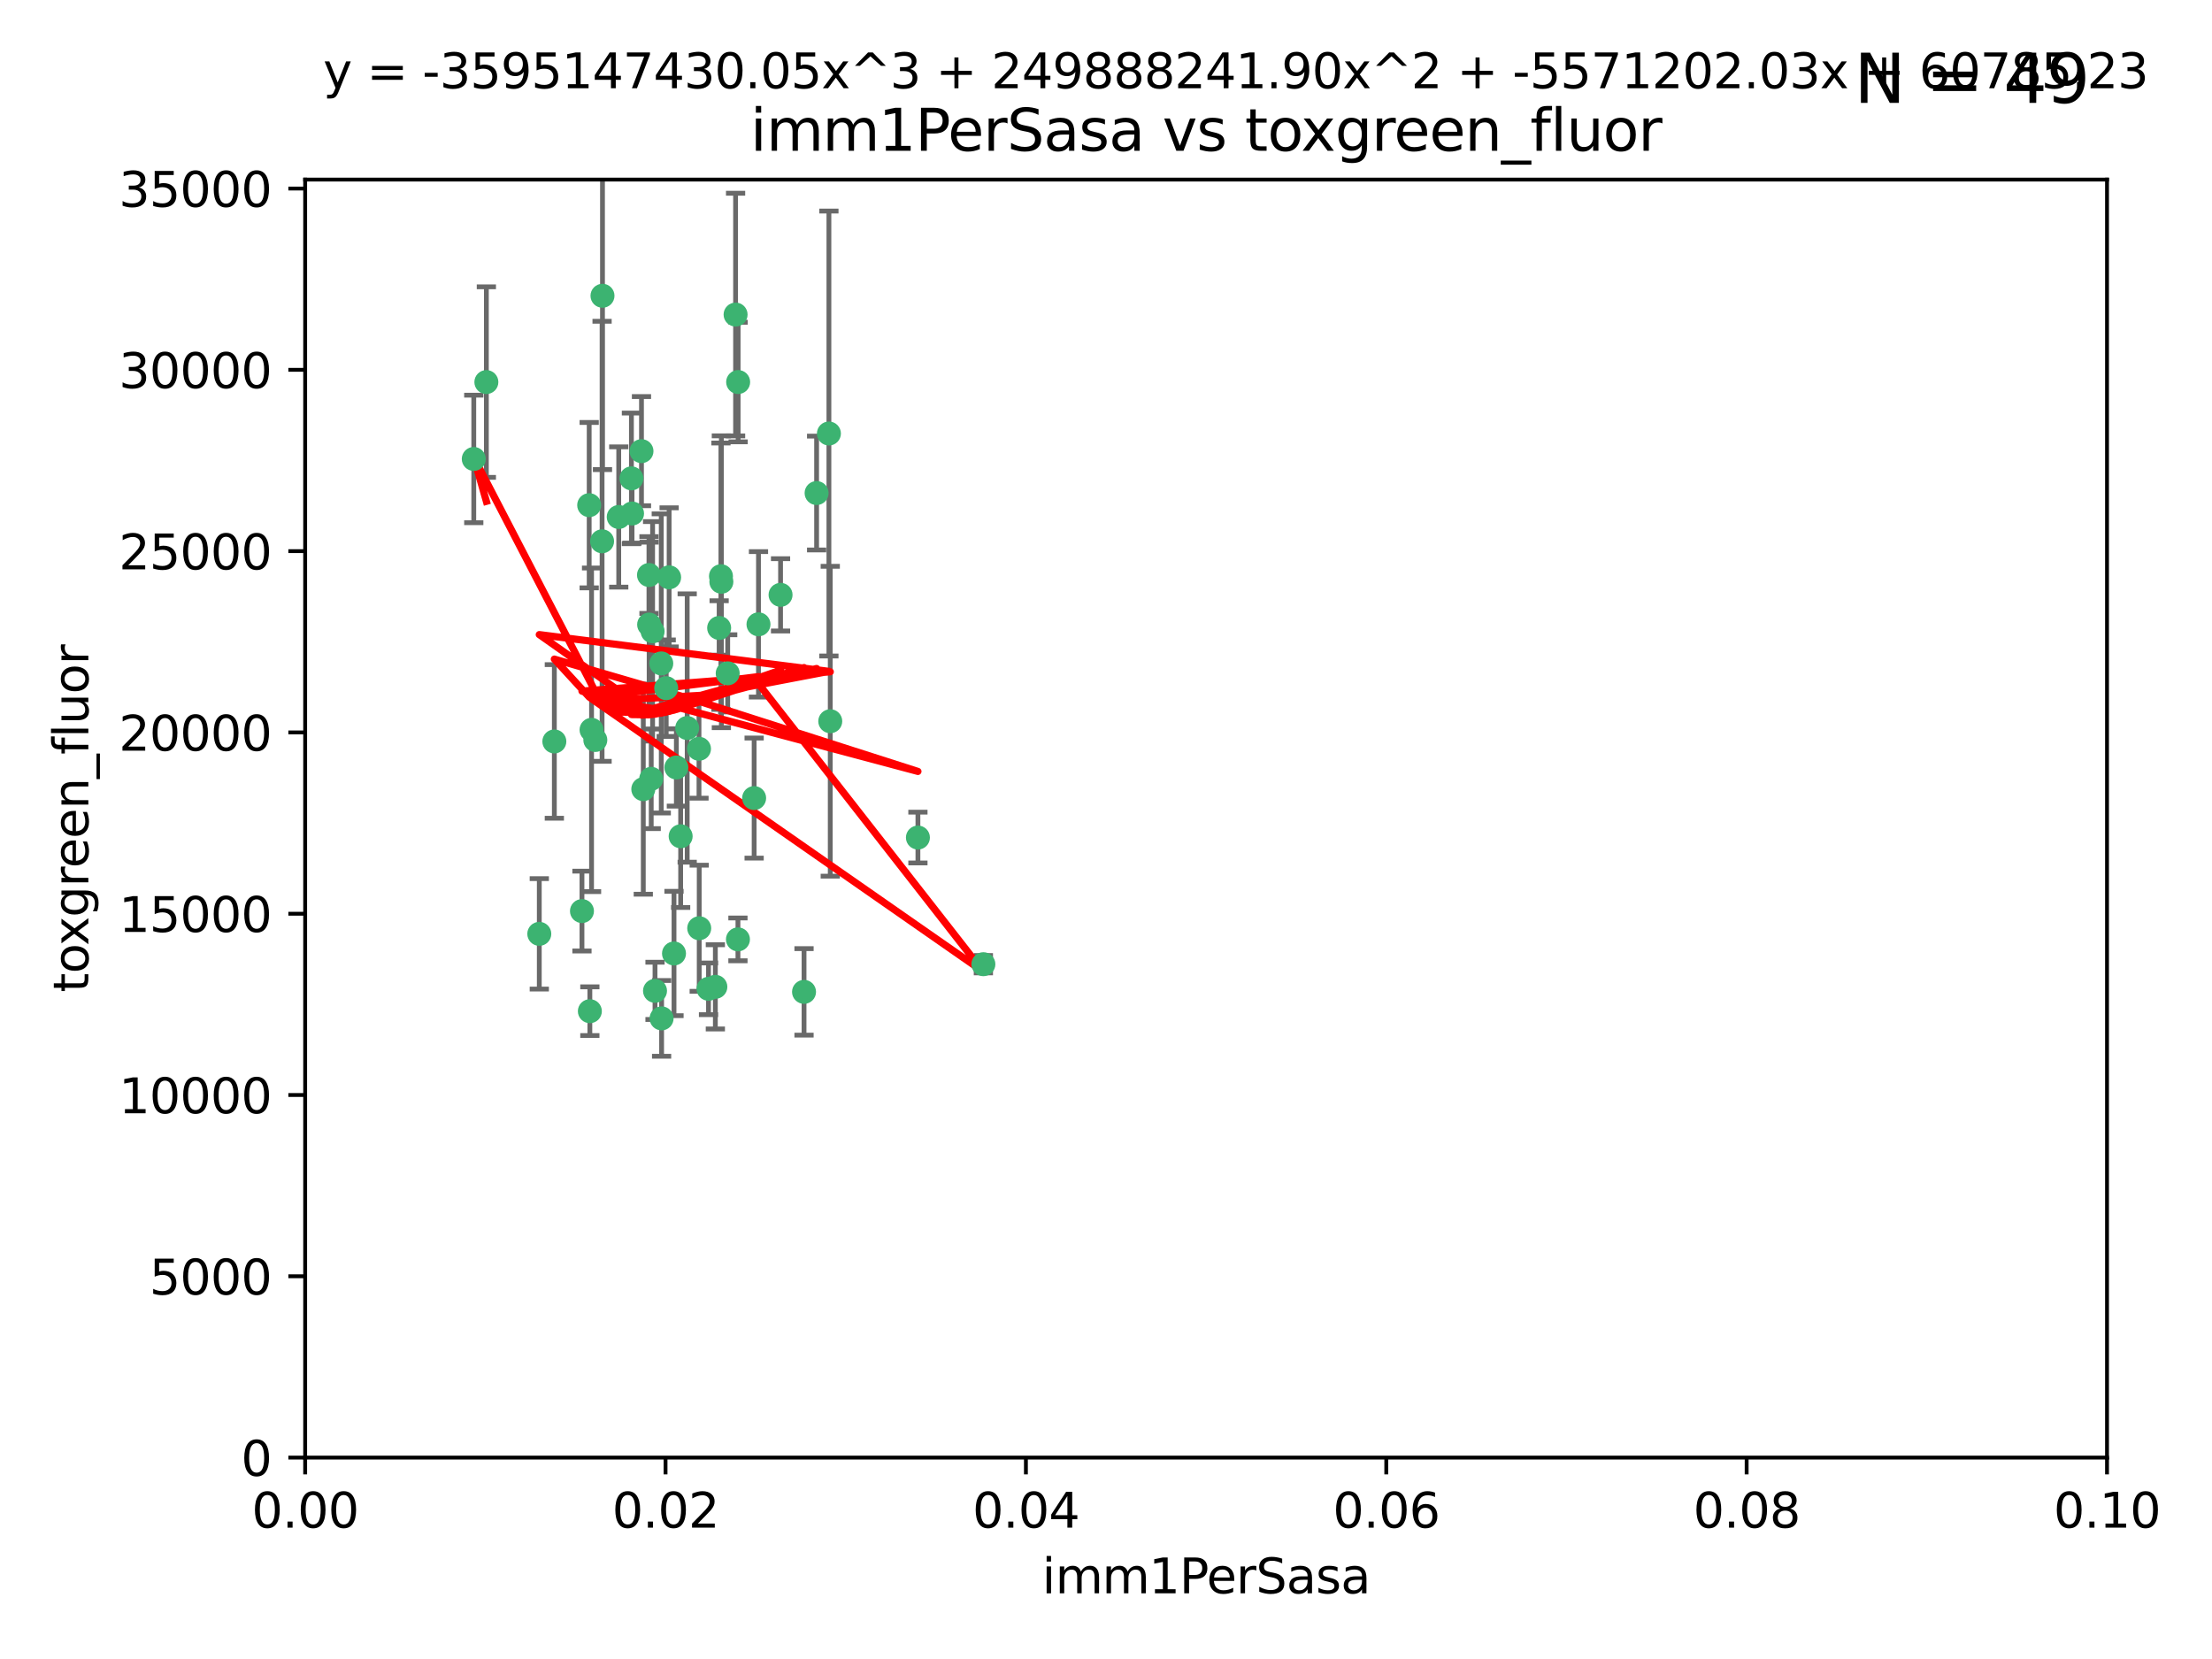 <?xml version="1.0" encoding="utf-8" standalone="no"?>
<!DOCTYPE svg PUBLIC "-//W3C//DTD SVG 1.1//EN"
  "http://www.w3.org/Graphics/SVG/1.1/DTD/svg11.dtd">
<svg xmlns:xlink="http://www.w3.org/1999/xlink" width="460.8pt" height="345.6pt" viewBox="0 0 460.8 345.6" xmlns="http://www.w3.org/2000/svg" version="1.1">
 <defs>
  <style type="text/css">*{stroke-linejoin: round; stroke-linecap: butt}</style>
 </defs>
 <g id="figure_1">
  <g id="patch_1">
   <path d="M 0 345.6 
L 460.8 345.6 
L 460.8 0 
L 0 0 
z
" style="fill: #ffffff"/>
  </g>
  <g id="axes_1">
   <g id="patch_2">
    <path d="M 63.571 303.64 
L 438.93 303.64 
L 438.93 37.411 
L 63.571 37.411 
z
" style="fill: #ffffff"/>
   </g>
   <g id="PathCollection_1">
    <defs>
     <path id="m067d97994f" d="M 0 1.118 
C 0.297 1.118 0.581 1 0.791 0.791 
C 1 0.581 1.118 0.297 1.118 0 
C 1.118 -0.297 1 -0.581 0.791 -0.791 
C 0.581 -1 0.297 -1.118 0 -1.118 
C -0.297 -1.118 -0.581 -1 -0.791 -0.791 
C -1 -0.581 -1.118 -0.297 -1.118 0 
C -1.118 0.297 -1 0.581 -0.791 0.791 
C -0.581 1 -0.297 1.118 0 1.118 
z
" style="stroke: #3cb371"/>
    </defs>
    <g clip-path="url(#p3ffcd0c7b1)">
     <use xlink:href="#m067d97994f" x="101.319" y="79.593" style="fill: #3cb371; stroke: #3cb371"/>
     <use xlink:href="#m067d97994f" x="98.695" y="95.609" style="fill: #3cb371; stroke: #3cb371"/>
     <use xlink:href="#m067d97994f" x="125.509" y="61.614" style="fill: #3cb371; stroke: #3cb371"/>
     <use xlink:href="#m067d97994f" x="125.424" y="112.761" style="fill: #3cb371; stroke: #3cb371"/>
     <use xlink:href="#m067d97994f" x="135.226" y="130.114" style="fill: #3cb371; stroke: #3cb371"/>
     <use xlink:href="#m067d97994f" x="149.021" y="205.577" style="fill: #3cb371; stroke: #3cb371"/>
     <use xlink:href="#m067d97994f" x="124.016" y="154.151" style="fill: #3cb371; stroke: #3cb371"/>
     <use xlink:href="#m067d97994f" x="128.894" y="107.698" style="fill: #3cb371; stroke: #3cb371"/>
     <use xlink:href="#m067d97994f" x="137.755" y="138.203" style="fill: #3cb371; stroke: #3cb371"/>
     <use xlink:href="#m067d97994f" x="131.665" y="106.972" style="fill: #3cb371; stroke: #3cb371"/>
     <use xlink:href="#m067d97994f" x="135.196" y="119.786" style="fill: #3cb371; stroke: #3cb371"/>
     <use xlink:href="#m067d97994f" x="153.236" y="65.53" style="fill: #3cb371; stroke: #3cb371"/>
     <use xlink:href="#m067d97994f" x="131.536" y="99.654" style="fill: #3cb371; stroke: #3cb371"/>
     <use xlink:href="#m067d97994f" x="145.613" y="155.987" style="fill: #3cb371; stroke: #3cb371"/>
     <use xlink:href="#m067d97994f" x="139.392" y="120.269" style="fill: #3cb371; stroke: #3cb371"/>
     <use xlink:href="#m067d97994f" x="122.878" y="210.65" style="fill: #3cb371; stroke: #3cb371"/>
     <use xlink:href="#m067d97994f" x="158.007" y="130.059" style="fill: #3cb371; stroke: #3cb371"/>
     <use xlink:href="#m067d97994f" x="143.155" y="151.66" style="fill: #3cb371; stroke: #3cb371"/>
     <use xlink:href="#m067d97994f" x="153.769" y="79.585" style="fill: #3cb371; stroke: #3cb371"/>
     <use xlink:href="#m067d97994f" x="149.81" y="130.815" style="fill: #3cb371; stroke: #3cb371"/>
     <use xlink:href="#m067d97994f" x="136.451" y="206.41" style="fill: #3cb371; stroke: #3cb371"/>
     <use xlink:href="#m067d97994f" x="140.407" y="198.628" style="fill: #3cb371; stroke: #3cb371"/>
     <use xlink:href="#m067d97994f" x="150.191" y="120.034" style="fill: #3cb371; stroke: #3cb371"/>
     <use xlink:href="#m067d97994f" x="151.594" y="140.267" style="fill: #3cb371; stroke: #3cb371"/>
     <use xlink:href="#m067d97994f" x="147.594" y="205.988" style="fill: #3cb371; stroke: #3cb371"/>
     <use xlink:href="#m067d97994f" x="133.632" y="93.983" style="fill: #3cb371; stroke: #3cb371"/>
     <use xlink:href="#m067d97994f" x="170.113" y="102.712" style="fill: #3cb371; stroke: #3cb371"/>
     <use xlink:href="#m067d97994f" x="150.274" y="121.191" style="fill: #3cb371; stroke: #3cb371"/>
     <use xlink:href="#m067d97994f" x="172.678" y="90.309" style="fill: #3cb371; stroke: #3cb371"/>
     <use xlink:href="#m067d97994f" x="112.344" y="194.538" style="fill: #3cb371; stroke: #3cb371"/>
     <use xlink:href="#m067d97994f" x="135.948" y="131.52" style="fill: #3cb371; stroke: #3cb371"/>
     <use xlink:href="#m067d97994f" x="121.234" y="189.794" style="fill: #3cb371; stroke: #3cb371"/>
     <use xlink:href="#m067d97994f" x="172.958" y="150.246" style="fill: #3cb371; stroke: #3cb371"/>
     <use xlink:href="#m067d97994f" x="157.1" y="166.253" style="fill: #3cb371; stroke: #3cb371"/>
     <use xlink:href="#m067d97994f" x="204.855" y="200.861" style="fill: #3cb371; stroke: #3cb371"/>
     <use xlink:href="#m067d97994f" x="123.231" y="152.035" style="fill: #3cb371; stroke: #3cb371"/>
     <use xlink:href="#m067d97994f" x="137.823" y="212.147" style="fill: #3cb371; stroke: #3cb371"/>
     <use xlink:href="#m067d97994f" x="167.495" y="206.625" style="fill: #3cb371; stroke: #3cb371"/>
     <use xlink:href="#m067d97994f" x="140.899" y="159.878" style="fill: #3cb371; stroke: #3cb371"/>
     <use xlink:href="#m067d97994f" x="153.727" y="195.688" style="fill: #3cb371; stroke: #3cb371"/>
     <use xlink:href="#m067d97994f" x="141.792" y="174.211" style="fill: #3cb371; stroke: #3cb371"/>
     <use xlink:href="#m067d97994f" x="191.219" y="174.48" style="fill: #3cb371; stroke: #3cb371"/>
     <use xlink:href="#m067d97994f" x="145.66" y="193.367" style="fill: #3cb371; stroke: #3cb371"/>
     <use xlink:href="#m067d97994f" x="115.48" y="154.457" style="fill: #3cb371; stroke: #3cb371"/>
     <use xlink:href="#m067d97994f" x="122.738" y="105.234" style="fill: #3cb371; stroke: #3cb371"/>
     <use xlink:href="#m067d97994f" x="134.01" y="164.396" style="fill: #3cb371; stroke: #3cb371"/>
     <use xlink:href="#m067d97994f" x="138.782" y="143.358" style="fill: #3cb371; stroke: #3cb371"/>
     <use xlink:href="#m067d97994f" x="135.66" y="162.243" style="fill: #3cb371; stroke: #3cb371"/>
     <use xlink:href="#m067d97994f" x="162.604" y="123.914" style="fill: #3cb371; stroke: #3cb371"/>
    </g>
   </g>
   <g id="matplotlib.axis_1">
    <g id="xtick_1">
     <g id="line2d_1">
      <defs>
       <path id="mbf7a0845db" d="M 0 0 
L 0 3.5 
" style="stroke: #000000; stroke-width: 0.8"/>
      </defs>
      <g>
       <use xlink:href="#mbf7a0845db" x="63.571" y="303.64" style="stroke: #000000; stroke-width: 0.8"/>
      </g>
     </g>
     <g id="text_1">
      <!-- 0.00 -->
      <g transform="translate(52.438 318.238)scale(0.1 -0.1)">
       <defs>
        <path id="DejaVuSans-30" d="M 2034 4250 
Q 1547 4250 1301 3770 
Q 1056 3291 1056 2328 
Q 1056 1369 1301 889 
Q 1547 409 2034 409 
Q 2525 409 2770 889 
Q 3016 1369 3016 2328 
Q 3016 3291 2770 3770 
Q 2525 4250 2034 4250 
z
M 2034 4750 
Q 2819 4750 3233 4129 
Q 3647 3509 3647 2328 
Q 3647 1150 3233 529 
Q 2819 -91 2034 -91 
Q 1250 -91 836 529 
Q 422 1150 422 2328 
Q 422 3509 836 4129 
Q 1250 4750 2034 4750 
z
" transform="scale(0.016)"/>
        <path id="DejaVuSans-2e" d="M 684 794 
L 1344 794 
L 1344 0 
L 684 0 
L 684 794 
z
" transform="scale(0.016)"/>
       </defs>
       <use xlink:href="#DejaVuSans-30"/>
       <use xlink:href="#DejaVuSans-2e" x="63.623"/>
       <use xlink:href="#DejaVuSans-30" x="95.41"/>
       <use xlink:href="#DejaVuSans-30" x="159.033"/>
      </g>
     </g>
    </g>
    <g id="xtick_2">
     <g id="line2d_2">
      <g>
       <use xlink:href="#mbf7a0845db" x="138.643" y="303.64" style="stroke: #000000; stroke-width: 0.8"/>
      </g>
     </g>
     <g id="text_2">
      <!-- 0.02 -->
      <g transform="translate(127.51 318.238)scale(0.1 -0.1)">
       <defs>
        <path id="DejaVuSans-32" d="M 1228 531 
L 3431 531 
L 3431 0 
L 469 0 
L 469 531 
Q 828 903 1448 1529 
Q 2069 2156 2228 2338 
Q 2531 2678 2651 2914 
Q 2772 3150 2772 3378 
Q 2772 3750 2511 3984 
Q 2250 4219 1831 4219 
Q 1534 4219 1204 4116 
Q 875 4013 500 3803 
L 500 4441 
Q 881 4594 1212 4672 
Q 1544 4750 1819 4750 
Q 2544 4750 2975 4387 
Q 3406 4025 3406 3419 
Q 3406 3131 3298 2873 
Q 3191 2616 2906 2266 
Q 2828 2175 2409 1742 
Q 1991 1309 1228 531 
z
" transform="scale(0.016)"/>
       </defs>
       <use xlink:href="#DejaVuSans-30"/>
       <use xlink:href="#DejaVuSans-2e" x="63.623"/>
       <use xlink:href="#DejaVuSans-30" x="95.41"/>
       <use xlink:href="#DejaVuSans-32" x="159.033"/>
      </g>
     </g>
    </g>
    <g id="xtick_3">
     <g id="line2d_3">
      <g>
       <use xlink:href="#mbf7a0845db" x="213.715" y="303.64" style="stroke: #000000; stroke-width: 0.8"/>
      </g>
     </g>
     <g id="text_3">
      <!-- 0.04 -->
      <g transform="translate(202.582 318.238)scale(0.1 -0.1)">
       <defs>
        <path id="DejaVuSans-34" d="M 2419 4116 
L 825 1625 
L 2419 1625 
L 2419 4116 
z
M 2253 4666 
L 3047 4666 
L 3047 1625 
L 3713 1625 
L 3713 1100 
L 3047 1100 
L 3047 0 
L 2419 0 
L 2419 1100 
L 313 1100 
L 313 1709 
L 2253 4666 
z
" transform="scale(0.016)"/>
       </defs>
       <use xlink:href="#DejaVuSans-30"/>
       <use xlink:href="#DejaVuSans-2e" x="63.623"/>
       <use xlink:href="#DejaVuSans-30" x="95.41"/>
       <use xlink:href="#DejaVuSans-34" x="159.033"/>
      </g>
     </g>
    </g>
    <g id="xtick_4">
     <g id="line2d_4">
      <g>
       <use xlink:href="#mbf7a0845db" x="288.786" y="303.64" style="stroke: #000000; stroke-width: 0.8"/>
      </g>
     </g>
     <g id="text_4">
      <!-- 0.06 -->
      <g transform="translate(277.654 318.238)scale(0.1 -0.1)">
       <defs>
        <path id="DejaVuSans-36" d="M 2113 2584 
Q 1688 2584 1439 2293 
Q 1191 2003 1191 1497 
Q 1191 994 1439 701 
Q 1688 409 2113 409 
Q 2538 409 2786 701 
Q 3034 994 3034 1497 
Q 3034 2003 2786 2293 
Q 2538 2584 2113 2584 
z
M 3366 4563 
L 3366 3988 
Q 3128 4100 2886 4159 
Q 2644 4219 2406 4219 
Q 1781 4219 1451 3797 
Q 1122 3375 1075 2522 
Q 1259 2794 1537 2939 
Q 1816 3084 2150 3084 
Q 2853 3084 3261 2657 
Q 3669 2231 3669 1497 
Q 3669 778 3244 343 
Q 2819 -91 2113 -91 
Q 1303 -91 875 529 
Q 447 1150 447 2328 
Q 447 3434 972 4092 
Q 1497 4750 2381 4750 
Q 2619 4750 2861 4703 
Q 3103 4656 3366 4563 
z
" transform="scale(0.016)"/>
       </defs>
       <use xlink:href="#DejaVuSans-30"/>
       <use xlink:href="#DejaVuSans-2e" x="63.623"/>
       <use xlink:href="#DejaVuSans-30" x="95.41"/>
       <use xlink:href="#DejaVuSans-36" x="159.033"/>
      </g>
     </g>
    </g>
    <g id="xtick_5">
     <g id="line2d_5">
      <g>
       <use xlink:href="#mbf7a0845db" x="363.858" y="303.64" style="stroke: #000000; stroke-width: 0.8"/>
      </g>
     </g>
     <g id="text_5">
      <!-- 0.08 -->
      <g transform="translate(352.725 318.238)scale(0.1 -0.1)">
       <defs>
        <path id="DejaVuSans-38" d="M 2034 2216 
Q 1584 2216 1326 1975 
Q 1069 1734 1069 1313 
Q 1069 891 1326 650 
Q 1584 409 2034 409 
Q 2484 409 2743 651 
Q 3003 894 3003 1313 
Q 3003 1734 2745 1975 
Q 2488 2216 2034 2216 
z
M 1403 2484 
Q 997 2584 770 2862 
Q 544 3141 544 3541 
Q 544 4100 942 4425 
Q 1341 4750 2034 4750 
Q 2731 4750 3128 4425 
Q 3525 4100 3525 3541 
Q 3525 3141 3298 2862 
Q 3072 2584 2669 2484 
Q 3125 2378 3379 2068 
Q 3634 1759 3634 1313 
Q 3634 634 3220 271 
Q 2806 -91 2034 -91 
Q 1263 -91 848 271 
Q 434 634 434 1313 
Q 434 1759 690 2068 
Q 947 2378 1403 2484 
z
M 1172 3481 
Q 1172 3119 1398 2916 
Q 1625 2713 2034 2713 
Q 2441 2713 2670 2916 
Q 2900 3119 2900 3481 
Q 2900 3844 2670 4047 
Q 2441 4250 2034 4250 
Q 1625 4250 1398 4047 
Q 1172 3844 1172 3481 
z
" transform="scale(0.016)"/>
       </defs>
       <use xlink:href="#DejaVuSans-30"/>
       <use xlink:href="#DejaVuSans-2e" x="63.623"/>
       <use xlink:href="#DejaVuSans-30" x="95.41"/>
       <use xlink:href="#DejaVuSans-38" x="159.033"/>
      </g>
     </g>
    </g>
    <g id="xtick_6">
     <g id="line2d_6">
      <g>
       <use xlink:href="#mbf7a0845db" x="438.93" y="303.64" style="stroke: #000000; stroke-width: 0.8"/>
      </g>
     </g>
     <g id="text_6">
      <!-- 0.10 -->
      <g transform="translate(427.797 318.238)scale(0.1 -0.1)">
       <defs>
        <path id="DejaVuSans-31" d="M 794 531 
L 1825 531 
L 1825 4091 
L 703 3866 
L 703 4441 
L 1819 4666 
L 2450 4666 
L 2450 531 
L 3481 531 
L 3481 0 
L 794 0 
L 794 531 
z
" transform="scale(0.016)"/>
       </defs>
       <use xlink:href="#DejaVuSans-30"/>
       <use xlink:href="#DejaVuSans-2e" x="63.623"/>
       <use xlink:href="#DejaVuSans-31" x="95.41"/>
       <use xlink:href="#DejaVuSans-30" x="159.033"/>
      </g>
     </g>
    </g>
    <g id="text_7">
     <!-- imm1PerSasa -->
     <g transform="translate(217.067 331.917)scale(0.1 -0.1)">
      <defs>
       <path id="DejaVuSans-69" d="M 603 3500 
L 1178 3500 
L 1178 0 
L 603 0 
L 603 3500 
z
M 603 4863 
L 1178 4863 
L 1178 4134 
L 603 4134 
L 603 4863 
z
" transform="scale(0.016)"/>
       <path id="DejaVuSans-6d" d="M 3328 2828 
Q 3544 3216 3844 3400 
Q 4144 3584 4550 3584 
Q 5097 3584 5394 3201 
Q 5691 2819 5691 2113 
L 5691 0 
L 5113 0 
L 5113 2094 
Q 5113 2597 4934 2840 
Q 4756 3084 4391 3084 
Q 3944 3084 3684 2787 
Q 3425 2491 3425 1978 
L 3425 0 
L 2847 0 
L 2847 2094 
Q 2847 2600 2669 2842 
Q 2491 3084 2119 3084 
Q 1678 3084 1418 2786 
Q 1159 2488 1159 1978 
L 1159 0 
L 581 0 
L 581 3500 
L 1159 3500 
L 1159 2956 
Q 1356 3278 1631 3431 
Q 1906 3584 2284 3584 
Q 2666 3584 2933 3390 
Q 3200 3197 3328 2828 
z
" transform="scale(0.016)"/>
       <path id="DejaVuSans-50" d="M 1259 4147 
L 1259 2394 
L 2053 2394 
Q 2494 2394 2734 2622 
Q 2975 2850 2975 3272 
Q 2975 3691 2734 3919 
Q 2494 4147 2053 4147 
L 1259 4147 
z
M 628 4666 
L 2053 4666 
Q 2838 4666 3239 4311 
Q 3641 3956 3641 3272 
Q 3641 2581 3239 2228 
Q 2838 1875 2053 1875 
L 1259 1875 
L 1259 0 
L 628 0 
L 628 4666 
z
" transform="scale(0.016)"/>
       <path id="DejaVuSans-65" d="M 3597 1894 
L 3597 1613 
L 953 1613 
Q 991 1019 1311 708 
Q 1631 397 2203 397 
Q 2534 397 2845 478 
Q 3156 559 3463 722 
L 3463 178 
Q 3153 47 2828 -22 
Q 2503 -91 2169 -91 
Q 1331 -91 842 396 
Q 353 884 353 1716 
Q 353 2575 817 3079 
Q 1281 3584 2069 3584 
Q 2775 3584 3186 3129 
Q 3597 2675 3597 1894 
z
M 3022 2063 
Q 3016 2534 2758 2815 
Q 2500 3097 2075 3097 
Q 1594 3097 1305 2825 
Q 1016 2553 972 2059 
L 3022 2063 
z
" transform="scale(0.016)"/>
       <path id="DejaVuSans-72" d="M 2631 2963 
Q 2534 3019 2420 3045 
Q 2306 3072 2169 3072 
Q 1681 3072 1420 2755 
Q 1159 2438 1159 1844 
L 1159 0 
L 581 0 
L 581 3500 
L 1159 3500 
L 1159 2956 
Q 1341 3275 1631 3429 
Q 1922 3584 2338 3584 
Q 2397 3584 2469 3576 
Q 2541 3569 2628 3553 
L 2631 2963 
z
" transform="scale(0.016)"/>
       <path id="DejaVuSans-53" d="M 3425 4513 
L 3425 3897 
Q 3066 4069 2747 4153 
Q 2428 4238 2131 4238 
Q 1616 4238 1336 4038 
Q 1056 3838 1056 3469 
Q 1056 3159 1242 3001 
Q 1428 2844 1947 2747 
L 2328 2669 
Q 3034 2534 3370 2195 
Q 3706 1856 3706 1288 
Q 3706 609 3251 259 
Q 2797 -91 1919 -91 
Q 1588 -91 1214 -16 
Q 841 59 441 206 
L 441 856 
Q 825 641 1194 531 
Q 1563 422 1919 422 
Q 2459 422 2753 634 
Q 3047 847 3047 1241 
Q 3047 1584 2836 1778 
Q 2625 1972 2144 2069 
L 1759 2144 
Q 1053 2284 737 2584 
Q 422 2884 422 3419 
Q 422 4038 858 4394 
Q 1294 4750 2059 4750 
Q 2388 4750 2728 4690 
Q 3069 4631 3425 4513 
z
" transform="scale(0.016)"/>
       <path id="DejaVuSans-61" d="M 2194 1759 
Q 1497 1759 1228 1600 
Q 959 1441 959 1056 
Q 959 750 1161 570 
Q 1363 391 1709 391 
Q 2188 391 2477 730 
Q 2766 1069 2766 1631 
L 2766 1759 
L 2194 1759 
z
M 3341 1997 
L 3341 0 
L 2766 0 
L 2766 531 
Q 2569 213 2275 61 
Q 1981 -91 1556 -91 
Q 1019 -91 701 211 
Q 384 513 384 1019 
Q 384 1609 779 1909 
Q 1175 2209 1959 2209 
L 2766 2209 
L 2766 2266 
Q 2766 2663 2505 2880 
Q 2244 3097 1772 3097 
Q 1472 3097 1187 3025 
Q 903 2953 641 2809 
L 641 3341 
Q 956 3463 1253 3523 
Q 1550 3584 1831 3584 
Q 2591 3584 2966 3190 
Q 3341 2797 3341 1997 
z
" transform="scale(0.016)"/>
       <path id="DejaVuSans-73" d="M 2834 3397 
L 2834 2853 
Q 2591 2978 2328 3040 
Q 2066 3103 1784 3103 
Q 1356 3103 1142 2972 
Q 928 2841 928 2578 
Q 928 2378 1081 2264 
Q 1234 2150 1697 2047 
L 1894 2003 
Q 2506 1872 2764 1633 
Q 3022 1394 3022 966 
Q 3022 478 2636 193 
Q 2250 -91 1575 -91 
Q 1294 -91 989 -36 
Q 684 19 347 128 
L 347 722 
Q 666 556 975 473 
Q 1284 391 1588 391 
Q 1994 391 2212 530 
Q 2431 669 2431 922 
Q 2431 1156 2273 1281 
Q 2116 1406 1581 1522 
L 1381 1569 
Q 847 1681 609 1914 
Q 372 2147 372 2553 
Q 372 3047 722 3315 
Q 1072 3584 1716 3584 
Q 2034 3584 2315 3537 
Q 2597 3491 2834 3397 
z
" transform="scale(0.016)"/>
      </defs>
      <use xlink:href="#DejaVuSans-69"/>
      <use xlink:href="#DejaVuSans-6d" x="27.783"/>
      <use xlink:href="#DejaVuSans-6d" x="125.195"/>
      <use xlink:href="#DejaVuSans-31" x="222.607"/>
      <use xlink:href="#DejaVuSans-50" x="286.23"/>
      <use xlink:href="#DejaVuSans-65" x="342.908"/>
      <use xlink:href="#DejaVuSans-72" x="404.432"/>
      <use xlink:href="#DejaVuSans-53" x="445.545"/>
      <use xlink:href="#DejaVuSans-61" x="509.021"/>
      <use xlink:href="#DejaVuSans-73" x="570.301"/>
      <use xlink:href="#DejaVuSans-61" x="622.4"/>
     </g>
    </g>
   </g>
   <g id="matplotlib.axis_2">
    <g id="ytick_1">
     <g id="line2d_7">
      <defs>
       <path id="ma646706c88" d="M 0 0 
L -3.5 0 
" style="stroke: #000000; stroke-width: 0.8"/>
      </defs>
      <g>
       <use xlink:href="#ma646706c88" x="63.571" y="303.64" style="stroke: #000000; stroke-width: 0.8"/>
      </g>
     </g>
     <g id="text_8">
      <!-- 0 -->
      <g transform="translate(50.209 307.439)scale(0.1 -0.1)">
       <use xlink:href="#DejaVuSans-30"/>
      </g>
     </g>
    </g>
    <g id="ytick_2">
     <g id="line2d_8">
      <g>
       <use xlink:href="#ma646706c88" x="63.571" y="265.874" style="stroke: #000000; stroke-width: 0.8"/>
      </g>
     </g>
     <g id="text_9">
      <!-- 5000 -->
      <g transform="translate(31.121 269.673)scale(0.1 -0.1)">
       <defs>
        <path id="DejaVuSans-35" d="M 691 4666 
L 3169 4666 
L 3169 4134 
L 1269 4134 
L 1269 2991 
Q 1406 3038 1543 3061 
Q 1681 3084 1819 3084 
Q 2600 3084 3056 2656 
Q 3513 2228 3513 1497 
Q 3513 744 3044 326 
Q 2575 -91 1722 -91 
Q 1428 -91 1123 -41 
Q 819 9 494 109 
L 494 744 
Q 775 591 1075 516 
Q 1375 441 1709 441 
Q 2250 441 2565 725 
Q 2881 1009 2881 1497 
Q 2881 1984 2565 2268 
Q 2250 2553 1709 2553 
Q 1456 2553 1204 2497 
Q 953 2441 691 2322 
L 691 4666 
z
" transform="scale(0.016)"/>
       </defs>
       <use xlink:href="#DejaVuSans-35"/>
       <use xlink:href="#DejaVuSans-30" x="63.623"/>
       <use xlink:href="#DejaVuSans-30" x="127.246"/>
       <use xlink:href="#DejaVuSans-30" x="190.869"/>
      </g>
     </g>
    </g>
    <g id="ytick_3">
     <g id="line2d_9">
      <g>
       <use xlink:href="#ma646706c88" x="63.571" y="228.108" style="stroke: #000000; stroke-width: 0.8"/>
      </g>
     </g>
     <g id="text_10">
      <!-- 10000 -->
      <g transform="translate(24.759 231.907)scale(0.1 -0.1)">
       <use xlink:href="#DejaVuSans-31"/>
       <use xlink:href="#DejaVuSans-30" x="63.623"/>
       <use xlink:href="#DejaVuSans-30" x="127.246"/>
       <use xlink:href="#DejaVuSans-30" x="190.869"/>
       <use xlink:href="#DejaVuSans-30" x="254.492"/>
      </g>
     </g>
    </g>
    <g id="ytick_4">
     <g id="line2d_10">
      <g>
       <use xlink:href="#ma646706c88" x="63.571" y="190.342" style="stroke: #000000; stroke-width: 0.8"/>
      </g>
     </g>
     <g id="text_11">
      <!-- 15000 -->
      <g transform="translate(24.759 194.141)scale(0.1 -0.1)">
       <use xlink:href="#DejaVuSans-31"/>
       <use xlink:href="#DejaVuSans-35" x="63.623"/>
       <use xlink:href="#DejaVuSans-30" x="127.246"/>
       <use xlink:href="#DejaVuSans-30" x="190.869"/>
       <use xlink:href="#DejaVuSans-30" x="254.492"/>
      </g>
     </g>
    </g>
    <g id="ytick_5">
     <g id="line2d_11">
      <g>
       <use xlink:href="#ma646706c88" x="63.571" y="152.576" style="stroke: #000000; stroke-width: 0.8"/>
      </g>
     </g>
     <g id="text_12">
      <!-- 20000 -->
      <g transform="translate(24.759 156.375)scale(0.1 -0.1)">
       <use xlink:href="#DejaVuSans-32"/>
       <use xlink:href="#DejaVuSans-30" x="63.623"/>
       <use xlink:href="#DejaVuSans-30" x="127.246"/>
       <use xlink:href="#DejaVuSans-30" x="190.869"/>
       <use xlink:href="#DejaVuSans-30" x="254.492"/>
      </g>
     </g>
    </g>
    <g id="ytick_6">
     <g id="line2d_12">
      <g>
       <use xlink:href="#ma646706c88" x="63.571" y="114.81" style="stroke: #000000; stroke-width: 0.8"/>
      </g>
     </g>
     <g id="text_13">
      <!-- 25000 -->
      <g transform="translate(24.759 118.609)scale(0.1 -0.1)">
       <use xlink:href="#DejaVuSans-32"/>
       <use xlink:href="#DejaVuSans-35" x="63.623"/>
       <use xlink:href="#DejaVuSans-30" x="127.246"/>
       <use xlink:href="#DejaVuSans-30" x="190.869"/>
       <use xlink:href="#DejaVuSans-30" x="254.492"/>
      </g>
     </g>
    </g>
    <g id="ytick_7">
     <g id="line2d_13">
      <g>
       <use xlink:href="#ma646706c88" x="63.571" y="77.044" style="stroke: #000000; stroke-width: 0.8"/>
      </g>
     </g>
     <g id="text_14">
      <!-- 30000 -->
      <g transform="translate(24.759 80.844)scale(0.1 -0.1)">
       <defs>
        <path id="DejaVuSans-33" d="M 2597 2516 
Q 3050 2419 3304 2112 
Q 3559 1806 3559 1356 
Q 3559 666 3084 287 
Q 2609 -91 1734 -91 
Q 1441 -91 1130 -33 
Q 819 25 488 141 
L 488 750 
Q 750 597 1062 519 
Q 1375 441 1716 441 
Q 2309 441 2620 675 
Q 2931 909 2931 1356 
Q 2931 1769 2642 2001 
Q 2353 2234 1838 2234 
L 1294 2234 
L 1294 2753 
L 1863 2753 
Q 2328 2753 2575 2939 
Q 2822 3125 2822 3475 
Q 2822 3834 2567 4026 
Q 2313 4219 1838 4219 
Q 1578 4219 1281 4162 
Q 984 4106 628 3988 
L 628 4550 
Q 988 4650 1302 4700 
Q 1616 4750 1894 4750 
Q 2613 4750 3031 4423 
Q 3450 4097 3450 3541 
Q 3450 3153 3228 2886 
Q 3006 2619 2597 2516 
z
" transform="scale(0.016)"/>
       </defs>
       <use xlink:href="#DejaVuSans-33"/>
       <use xlink:href="#DejaVuSans-30" x="63.623"/>
       <use xlink:href="#DejaVuSans-30" x="127.246"/>
       <use xlink:href="#DejaVuSans-30" x="190.869"/>
       <use xlink:href="#DejaVuSans-30" x="254.492"/>
      </g>
     </g>
    </g>
    <g id="ytick_8">
     <g id="line2d_14">
      <g>
       <use xlink:href="#ma646706c88" x="63.571" y="39.278" style="stroke: #000000; stroke-width: 0.8"/>
      </g>
     </g>
     <g id="text_15">
      <!-- 35000 -->
      <g transform="translate(24.759 43.078)scale(0.1 -0.1)">
       <use xlink:href="#DejaVuSans-33"/>
       <use xlink:href="#DejaVuSans-35" x="63.623"/>
       <use xlink:href="#DejaVuSans-30" x="127.246"/>
       <use xlink:href="#DejaVuSans-30" x="190.869"/>
       <use xlink:href="#DejaVuSans-30" x="254.492"/>
      </g>
     </g>
    </g>
    <g id="text_16">
     <!-- toxgreen_fluor -->
     <g transform="translate(18.401 206.72)rotate(-90)scale(0.1 -0.1)">
      <defs>
       <path id="DejaVuSans-74" d="M 1172 4494 
L 1172 3500 
L 2356 3500 
L 2356 3053 
L 1172 3053 
L 1172 1153 
Q 1172 725 1289 603 
Q 1406 481 1766 481 
L 2356 481 
L 2356 0 
L 1766 0 
Q 1100 0 847 248 
Q 594 497 594 1153 
L 594 3053 
L 172 3053 
L 172 3500 
L 594 3500 
L 594 4494 
L 1172 4494 
z
" transform="scale(0.016)"/>
       <path id="DejaVuSans-6f" d="M 1959 3097 
Q 1497 3097 1228 2736 
Q 959 2375 959 1747 
Q 959 1119 1226 758 
Q 1494 397 1959 397 
Q 2419 397 2687 759 
Q 2956 1122 2956 1747 
Q 2956 2369 2687 2733 
Q 2419 3097 1959 3097 
z
M 1959 3584 
Q 2709 3584 3137 3096 
Q 3566 2609 3566 1747 
Q 3566 888 3137 398 
Q 2709 -91 1959 -91 
Q 1206 -91 779 398 
Q 353 888 353 1747 
Q 353 2609 779 3096 
Q 1206 3584 1959 3584 
z
" transform="scale(0.016)"/>
       <path id="DejaVuSans-78" d="M 3513 3500 
L 2247 1797 
L 3578 0 
L 2900 0 
L 1881 1375 
L 863 0 
L 184 0 
L 1544 1831 
L 300 3500 
L 978 3500 
L 1906 2253 
L 2834 3500 
L 3513 3500 
z
" transform="scale(0.016)"/>
       <path id="DejaVuSans-67" d="M 2906 1791 
Q 2906 2416 2648 2759 
Q 2391 3103 1925 3103 
Q 1463 3103 1205 2759 
Q 947 2416 947 1791 
Q 947 1169 1205 825 
Q 1463 481 1925 481 
Q 2391 481 2648 825 
Q 2906 1169 2906 1791 
z
M 3481 434 
Q 3481 -459 3084 -895 
Q 2688 -1331 1869 -1331 
Q 1566 -1331 1297 -1286 
Q 1028 -1241 775 -1147 
L 775 -588 
Q 1028 -725 1275 -790 
Q 1522 -856 1778 -856 
Q 2344 -856 2625 -561 
Q 2906 -266 2906 331 
L 2906 616 
Q 2728 306 2450 153 
Q 2172 0 1784 0 
Q 1141 0 747 490 
Q 353 981 353 1791 
Q 353 2603 747 3093 
Q 1141 3584 1784 3584 
Q 2172 3584 2450 3431 
Q 2728 3278 2906 2969 
L 2906 3500 
L 3481 3500 
L 3481 434 
z
" transform="scale(0.016)"/>
       <path id="DejaVuSans-6e" d="M 3513 2113 
L 3513 0 
L 2938 0 
L 2938 2094 
Q 2938 2591 2744 2837 
Q 2550 3084 2163 3084 
Q 1697 3084 1428 2787 
Q 1159 2491 1159 1978 
L 1159 0 
L 581 0 
L 581 3500 
L 1159 3500 
L 1159 2956 
Q 1366 3272 1645 3428 
Q 1925 3584 2291 3584 
Q 2894 3584 3203 3211 
Q 3513 2838 3513 2113 
z
" transform="scale(0.016)"/>
       <path id="DejaVuSans-5f" d="M 3263 -1063 
L 3263 -1509 
L -63 -1509 
L -63 -1063 
L 3263 -1063 
z
" transform="scale(0.016)"/>
       <path id="DejaVuSans-66" d="M 2375 4863 
L 2375 4384 
L 1825 4384 
Q 1516 4384 1395 4259 
Q 1275 4134 1275 3809 
L 1275 3500 
L 2222 3500 
L 2222 3053 
L 1275 3053 
L 1275 0 
L 697 0 
L 697 3053 
L 147 3053 
L 147 3500 
L 697 3500 
L 697 3744 
Q 697 4328 969 4595 
Q 1241 4863 1831 4863 
L 2375 4863 
z
" transform="scale(0.016)"/>
       <path id="DejaVuSans-6c" d="M 603 4863 
L 1178 4863 
L 1178 0 
L 603 0 
L 603 4863 
z
" transform="scale(0.016)"/>
       <path id="DejaVuSans-75" d="M 544 1381 
L 544 3500 
L 1119 3500 
L 1119 1403 
Q 1119 906 1312 657 
Q 1506 409 1894 409 
Q 2359 409 2629 706 
Q 2900 1003 2900 1516 
L 2900 3500 
L 3475 3500 
L 3475 0 
L 2900 0 
L 2900 538 
Q 2691 219 2414 64 
Q 2138 -91 1772 -91 
Q 1169 -91 856 284 
Q 544 659 544 1381 
z
M 1991 3584 
L 1991 3584 
z
" transform="scale(0.016)"/>
      </defs>
      <use xlink:href="#DejaVuSans-74"/>
      <use xlink:href="#DejaVuSans-6f" x="39.209"/>
      <use xlink:href="#DejaVuSans-78" x="97.266"/>
      <use xlink:href="#DejaVuSans-67" x="156.445"/>
      <use xlink:href="#DejaVuSans-72" x="219.922"/>
      <use xlink:href="#DejaVuSans-65" x="258.785"/>
      <use xlink:href="#DejaVuSans-65" x="320.309"/>
      <use xlink:href="#DejaVuSans-6e" x="381.832"/>
      <use xlink:href="#DejaVuSans-5f" x="445.211"/>
      <use xlink:href="#DejaVuSans-66" x="495.211"/>
      <use xlink:href="#DejaVuSans-6c" x="530.416"/>
      <use xlink:href="#DejaVuSans-75" x="558.199"/>
      <use xlink:href="#DejaVuSans-6f" x="621.578"/>
      <use xlink:href="#DejaVuSans-72" x="682.76"/>
     </g>
    </g>
   </g>
   <g id="LineCollection_1">
    <path d="M 101.319 99.437 
L 101.319 59.75 
" clip-path="url(#p3ffcd0c7b1)" style="fill: none; stroke: #696969"/>
    <path d="M 98.695 108.893 
L 98.695 82.325 
" clip-path="url(#p3ffcd0c7b1)" style="fill: none; stroke: #696969"/>
    <path d="M 125.509 97.825 
L 125.509 25.402 
" clip-path="url(#p3ffcd0c7b1)" style="fill: none; stroke: #696969"/>
    <path d="M 125.424 158.597 
L 125.424 66.926 
" clip-path="url(#p3ffcd0c7b1)" style="fill: none; stroke: #696969"/>
    <path d="M 135.226 147.286 
L 135.226 112.943 
" clip-path="url(#p3ffcd0c7b1)" style="fill: none; stroke: #696969"/>
    <path d="M 149.021 214.351 
L 149.021 196.804 
" clip-path="url(#p3ffcd0c7b1)" style="fill: none; stroke: #696969"/>
    <path d="M 124.016 154.667 
L 124.016 153.636 
" clip-path="url(#p3ffcd0c7b1)" style="fill: none; stroke: #696969"/>
    <path d="M 128.894 122.311 
L 128.894 93.086 
" clip-path="url(#p3ffcd0c7b1)" style="fill: none; stroke: #696969"/>
    <path d="M 137.755 169.362 
L 137.755 107.043 
" clip-path="url(#p3ffcd0c7b1)" style="fill: none; stroke: #696969"/>
    <path d="M 131.665 113.147 
L 131.665 100.797 
" clip-path="url(#p3ffcd0c7b1)" style="fill: none; stroke: #696969"/>
    <path d="M 135.196 127.782 
L 135.196 111.79 
" clip-path="url(#p3ffcd0c7b1)" style="fill: none; stroke: #696969"/>
    <path d="M 153.236 90.806 
L 153.236 40.254 
" clip-path="url(#p3ffcd0c7b1)" style="fill: none; stroke: #696969"/>
    <path d="M 131.536 113.257 
L 131.536 86.051 
" clip-path="url(#p3ffcd0c7b1)" style="fill: none; stroke: #696969"/>
    <path d="M 145.613 166.279 
L 145.613 145.696 
" clip-path="url(#p3ffcd0c7b1)" style="fill: none; stroke: #696969"/>
    <path d="M 139.392 134.753 
L 139.392 105.786 
" clip-path="url(#p3ffcd0c7b1)" style="fill: none; stroke: #696969"/>
    <path d="M 122.878 215.721 
L 122.878 205.579 
" clip-path="url(#p3ffcd0c7b1)" style="fill: none; stroke: #696969"/>
    <path d="M 158.007 145.209 
L 158.007 114.909 
" clip-path="url(#p3ffcd0c7b1)" style="fill: none; stroke: #696969"/>
    <path d="M 143.155 179.609 
L 143.155 123.711 
" clip-path="url(#p3ffcd0c7b1)" style="fill: none; stroke: #696969"/>
    <path d="M 153.769 92.04 
L 153.769 67.13 
" clip-path="url(#p3ffcd0c7b1)" style="fill: none; stroke: #696969"/>
    <path d="M 149.81 136.483 
L 149.81 125.148 
" clip-path="url(#p3ffcd0c7b1)" style="fill: none; stroke: #696969"/>
    <path d="M 136.451 212.375 
L 136.451 200.445 
" clip-path="url(#p3ffcd0c7b1)" style="fill: none; stroke: #696969"/>
    <path d="M 140.407 211.582 
L 140.407 185.674 
" clip-path="url(#p3ffcd0c7b1)" style="fill: none; stroke: #696969"/>
    <path d="M 150.191 147.781 
L 150.191 92.287 
" clip-path="url(#p3ffcd0c7b1)" style="fill: none; stroke: #696969"/>
    <path d="M 151.594 148.304 
L 151.594 132.23 
" clip-path="url(#p3ffcd0c7b1)" style="fill: none; stroke: #696969"/>
    <path d="M 147.594 211.368 
L 147.594 200.608 
" clip-path="url(#p3ffcd0c7b1)" style="fill: none; stroke: #696969"/>
    <path d="M 133.632 105.352 
L 133.632 82.613 
" clip-path="url(#p3ffcd0c7b1)" style="fill: none; stroke: #696969"/>
    <path d="M 170.113 114.57 
L 170.113 90.854 
" clip-path="url(#p3ffcd0c7b1)" style="fill: none; stroke: #696969"/>
    <path d="M 150.274 151.584 
L 150.274 90.798 
" clip-path="url(#p3ffcd0c7b1)" style="fill: none; stroke: #696969"/>
    <path d="M 172.678 136.653 
L 172.678 43.965 
" clip-path="url(#p3ffcd0c7b1)" style="fill: none; stroke: #696969"/>
    <path d="M 112.344 206.041 
L 112.344 183.035 
" clip-path="url(#p3ffcd0c7b1)" style="fill: none; stroke: #696969"/>
    <path d="M 135.948 154.382 
L 135.948 108.657 
" clip-path="url(#p3ffcd0c7b1)" style="fill: none; stroke: #696969"/>
    <path d="M 121.234 198.109 
L 121.234 181.479 
" clip-path="url(#p3ffcd0c7b1)" style="fill: none; stroke: #696969"/>
    <path d="M 172.958 182.519 
L 172.958 117.972 
" clip-path="url(#p3ffcd0c7b1)" style="fill: none; stroke: #696969"/>
    <path d="M 157.1 178.759 
L 157.1 153.746 
" clip-path="url(#p3ffcd0c7b1)" style="fill: none; stroke: #696969"/>
    <path d="M 204.855 202.673 
L 204.855 199.049 
" clip-path="url(#p3ffcd0c7b1)" style="fill: none; stroke: #696969"/>
    <path d="M 123.231 185.743 
L 123.231 118.327 
" clip-path="url(#p3ffcd0c7b1)" style="fill: none; stroke: #696969"/>
    <path d="M 137.823 220.035 
L 137.823 204.259 
" clip-path="url(#p3ffcd0c7b1)" style="fill: none; stroke: #696969"/>
    <path d="M 167.495 215.634 
L 167.495 197.616 
" clip-path="url(#p3ffcd0c7b1)" style="fill: none; stroke: #696969"/>
    <path d="M 140.899 167.926 
L 140.899 151.829 
" clip-path="url(#p3ffcd0c7b1)" style="fill: none; stroke: #696969"/>
    <path d="M 153.727 200.147 
L 153.727 191.229 
" clip-path="url(#p3ffcd0c7b1)" style="fill: none; stroke: #696969"/>
    <path d="M 141.792 189.044 
L 141.792 159.377 
" clip-path="url(#p3ffcd0c7b1)" style="fill: none; stroke: #696969"/>
    <path d="M 191.219 179.771 
L 191.219 169.189 
" clip-path="url(#p3ffcd0c7b1)" style="fill: none; stroke: #696969"/>
    <path d="M 145.66 206.503 
L 145.66 180.232 
" clip-path="url(#p3ffcd0c7b1)" style="fill: none; stroke: #696969"/>
    <path d="M 115.48 170.456 
L 115.48 138.458 
" clip-path="url(#p3ffcd0c7b1)" style="fill: none; stroke: #696969"/>
    <path d="M 122.738 122.461 
L 122.738 88.007 
" clip-path="url(#p3ffcd0c7b1)" style="fill: none; stroke: #696969"/>
    <path d="M 134.01 186.281 
L 134.01 142.51 
" clip-path="url(#p3ffcd0c7b1)" style="fill: none; stroke: #696969"/>
    <path d="M 138.782 153.409 
L 138.782 133.308 
" clip-path="url(#p3ffcd0c7b1)" style="fill: none; stroke: #696969"/>
    <path d="M 135.66 172.618 
L 135.66 151.867 
" clip-path="url(#p3ffcd0c7b1)" style="fill: none; stroke: #696969"/>
    <path d="M 162.604 131.444 
L 162.604 116.384 
" clip-path="url(#p3ffcd0c7b1)" style="fill: none; stroke: #696969"/>
   </g>
   <g id="line2d_15">
    <defs>
     <path id="mb879d9e351" d="M 2 0 
L -2 -0 
" style="stroke: #696969"/>
    </defs>
    <g clip-path="url(#p3ffcd0c7b1)">
     <use xlink:href="#mb879d9e351" x="101.319" y="99.437" style="fill: #696969; stroke: #696969"/>
     <use xlink:href="#mb879d9e351" x="98.695" y="108.893" style="fill: #696969; stroke: #696969"/>
     <use xlink:href="#mb879d9e351" x="125.509" y="97.825" style="fill: #696969; stroke: #696969"/>
     <use xlink:href="#mb879d9e351" x="125.424" y="158.597" style="fill: #696969; stroke: #696969"/>
     <use xlink:href="#mb879d9e351" x="135.226" y="147.286" style="fill: #696969; stroke: #696969"/>
     <use xlink:href="#mb879d9e351" x="149.021" y="214.351" style="fill: #696969; stroke: #696969"/>
     <use xlink:href="#mb879d9e351" x="124.016" y="154.667" style="fill: #696969; stroke: #696969"/>
     <use xlink:href="#mb879d9e351" x="128.894" y="122.311" style="fill: #696969; stroke: #696969"/>
     <use xlink:href="#mb879d9e351" x="137.755" y="169.362" style="fill: #696969; stroke: #696969"/>
     <use xlink:href="#mb879d9e351" x="131.665" y="113.147" style="fill: #696969; stroke: #696969"/>
     <use xlink:href="#mb879d9e351" x="135.196" y="127.782" style="fill: #696969; stroke: #696969"/>
     <use xlink:href="#mb879d9e351" x="153.236" y="90.806" style="fill: #696969; stroke: #696969"/>
     <use xlink:href="#mb879d9e351" x="131.536" y="113.257" style="fill: #696969; stroke: #696969"/>
     <use xlink:href="#mb879d9e351" x="145.613" y="166.279" style="fill: #696969; stroke: #696969"/>
     <use xlink:href="#mb879d9e351" x="139.392" y="134.753" style="fill: #696969; stroke: #696969"/>
     <use xlink:href="#mb879d9e351" x="122.878" y="215.721" style="fill: #696969; stroke: #696969"/>
     <use xlink:href="#mb879d9e351" x="158.007" y="145.209" style="fill: #696969; stroke: #696969"/>
     <use xlink:href="#mb879d9e351" x="143.155" y="179.609" style="fill: #696969; stroke: #696969"/>
     <use xlink:href="#mb879d9e351" x="153.769" y="92.04" style="fill: #696969; stroke: #696969"/>
     <use xlink:href="#mb879d9e351" x="149.81" y="136.483" style="fill: #696969; stroke: #696969"/>
     <use xlink:href="#mb879d9e351" x="136.451" y="212.375" style="fill: #696969; stroke: #696969"/>
     <use xlink:href="#mb879d9e351" x="140.407" y="211.582" style="fill: #696969; stroke: #696969"/>
     <use xlink:href="#mb879d9e351" x="150.191" y="147.781" style="fill: #696969; stroke: #696969"/>
     <use xlink:href="#mb879d9e351" x="151.594" y="148.304" style="fill: #696969; stroke: #696969"/>
     <use xlink:href="#mb879d9e351" x="147.594" y="211.368" style="fill: #696969; stroke: #696969"/>
     <use xlink:href="#mb879d9e351" x="133.632" y="105.352" style="fill: #696969; stroke: #696969"/>
     <use xlink:href="#mb879d9e351" x="170.113" y="114.57" style="fill: #696969; stroke: #696969"/>
     <use xlink:href="#mb879d9e351" x="150.274" y="151.584" style="fill: #696969; stroke: #696969"/>
     <use xlink:href="#mb879d9e351" x="172.678" y="136.653" style="fill: #696969; stroke: #696969"/>
     <use xlink:href="#mb879d9e351" x="112.344" y="206.041" style="fill: #696969; stroke: #696969"/>
     <use xlink:href="#mb879d9e351" x="135.948" y="154.382" style="fill: #696969; stroke: #696969"/>
     <use xlink:href="#mb879d9e351" x="121.234" y="198.109" style="fill: #696969; stroke: #696969"/>
     <use xlink:href="#mb879d9e351" x="172.958" y="182.519" style="fill: #696969; stroke: #696969"/>
     <use xlink:href="#mb879d9e351" x="157.1" y="178.759" style="fill: #696969; stroke: #696969"/>
     <use xlink:href="#mb879d9e351" x="204.855" y="202.673" style="fill: #696969; stroke: #696969"/>
     <use xlink:href="#mb879d9e351" x="123.231" y="185.743" style="fill: #696969; stroke: #696969"/>
     <use xlink:href="#mb879d9e351" x="137.823" y="220.035" style="fill: #696969; stroke: #696969"/>
     <use xlink:href="#mb879d9e351" x="167.495" y="215.634" style="fill: #696969; stroke: #696969"/>
     <use xlink:href="#mb879d9e351" x="140.899" y="167.926" style="fill: #696969; stroke: #696969"/>
     <use xlink:href="#mb879d9e351" x="153.727" y="200.147" style="fill: #696969; stroke: #696969"/>
     <use xlink:href="#mb879d9e351" x="141.792" y="189.044" style="fill: #696969; stroke: #696969"/>
     <use xlink:href="#mb879d9e351" x="191.219" y="179.771" style="fill: #696969; stroke: #696969"/>
     <use xlink:href="#mb879d9e351" x="145.66" y="206.503" style="fill: #696969; stroke: #696969"/>
     <use xlink:href="#mb879d9e351" x="115.48" y="170.456" style="fill: #696969; stroke: #696969"/>
     <use xlink:href="#mb879d9e351" x="122.738" y="122.461" style="fill: #696969; stroke: #696969"/>
     <use xlink:href="#mb879d9e351" x="134.01" y="186.281" style="fill: #696969; stroke: #696969"/>
     <use xlink:href="#mb879d9e351" x="138.782" y="153.409" style="fill: #696969; stroke: #696969"/>
     <use xlink:href="#mb879d9e351" x="135.66" y="172.618" style="fill: #696969; stroke: #696969"/>
     <use xlink:href="#mb879d9e351" x="162.604" y="131.444" style="fill: #696969; stroke: #696969"/>
    </g>
   </g>
   <g id="line2d_16">
    <g clip-path="url(#p3ffcd0c7b1)">
     <use xlink:href="#mb879d9e351" x="101.319" y="59.75" style="fill: #696969; stroke: #696969"/>
     <use xlink:href="#mb879d9e351" x="98.695" y="82.325" style="fill: #696969; stroke: #696969"/>
     <use xlink:href="#mb879d9e351" x="125.509" y="25.402" style="fill: #696969; stroke: #696969"/>
     <use xlink:href="#mb879d9e351" x="125.424" y="66.926" style="fill: #696969; stroke: #696969"/>
     <use xlink:href="#mb879d9e351" x="135.226" y="112.943" style="fill: #696969; stroke: #696969"/>
     <use xlink:href="#mb879d9e351" x="149.021" y="196.804" style="fill: #696969; stroke: #696969"/>
     <use xlink:href="#mb879d9e351" x="124.016" y="153.636" style="fill: #696969; stroke: #696969"/>
     <use xlink:href="#mb879d9e351" x="128.894" y="93.086" style="fill: #696969; stroke: #696969"/>
     <use xlink:href="#mb879d9e351" x="137.755" y="107.043" style="fill: #696969; stroke: #696969"/>
     <use xlink:href="#mb879d9e351" x="131.665" y="100.797" style="fill: #696969; stroke: #696969"/>
     <use xlink:href="#mb879d9e351" x="135.196" y="111.79" style="fill: #696969; stroke: #696969"/>
     <use xlink:href="#mb879d9e351" x="153.236" y="40.254" style="fill: #696969; stroke: #696969"/>
     <use xlink:href="#mb879d9e351" x="131.536" y="86.051" style="fill: #696969; stroke: #696969"/>
     <use xlink:href="#mb879d9e351" x="145.613" y="145.696" style="fill: #696969; stroke: #696969"/>
     <use xlink:href="#mb879d9e351" x="139.392" y="105.786" style="fill: #696969; stroke: #696969"/>
     <use xlink:href="#mb879d9e351" x="122.878" y="205.579" style="fill: #696969; stroke: #696969"/>
     <use xlink:href="#mb879d9e351" x="158.007" y="114.909" style="fill: #696969; stroke: #696969"/>
     <use xlink:href="#mb879d9e351" x="143.155" y="123.711" style="fill: #696969; stroke: #696969"/>
     <use xlink:href="#mb879d9e351" x="153.769" y="67.13" style="fill: #696969; stroke: #696969"/>
     <use xlink:href="#mb879d9e351" x="149.81" y="125.148" style="fill: #696969; stroke: #696969"/>
     <use xlink:href="#mb879d9e351" x="136.451" y="200.445" style="fill: #696969; stroke: #696969"/>
     <use xlink:href="#mb879d9e351" x="140.407" y="185.674" style="fill: #696969; stroke: #696969"/>
     <use xlink:href="#mb879d9e351" x="150.191" y="92.287" style="fill: #696969; stroke: #696969"/>
     <use xlink:href="#mb879d9e351" x="151.594" y="132.23" style="fill: #696969; stroke: #696969"/>
     <use xlink:href="#mb879d9e351" x="147.594" y="200.608" style="fill: #696969; stroke: #696969"/>
     <use xlink:href="#mb879d9e351" x="133.632" y="82.613" style="fill: #696969; stroke: #696969"/>
     <use xlink:href="#mb879d9e351" x="170.113" y="90.854" style="fill: #696969; stroke: #696969"/>
     <use xlink:href="#mb879d9e351" x="150.274" y="90.798" style="fill: #696969; stroke: #696969"/>
     <use xlink:href="#mb879d9e351" x="172.678" y="43.965" style="fill: #696969; stroke: #696969"/>
     <use xlink:href="#mb879d9e351" x="112.344" y="183.035" style="fill: #696969; stroke: #696969"/>
     <use xlink:href="#mb879d9e351" x="135.948" y="108.657" style="fill: #696969; stroke: #696969"/>
     <use xlink:href="#mb879d9e351" x="121.234" y="181.479" style="fill: #696969; stroke: #696969"/>
     <use xlink:href="#mb879d9e351" x="172.958" y="117.972" style="fill: #696969; stroke: #696969"/>
     <use xlink:href="#mb879d9e351" x="157.1" y="153.746" style="fill: #696969; stroke: #696969"/>
     <use xlink:href="#mb879d9e351" x="204.855" y="199.049" style="fill: #696969; stroke: #696969"/>
     <use xlink:href="#mb879d9e351" x="123.231" y="118.327" style="fill: #696969; stroke: #696969"/>
     <use xlink:href="#mb879d9e351" x="137.823" y="204.259" style="fill: #696969; stroke: #696969"/>
     <use xlink:href="#mb879d9e351" x="167.495" y="197.616" style="fill: #696969; stroke: #696969"/>
     <use xlink:href="#mb879d9e351" x="140.899" y="151.829" style="fill: #696969; stroke: #696969"/>
     <use xlink:href="#mb879d9e351" x="153.727" y="191.229" style="fill: #696969; stroke: #696969"/>
     <use xlink:href="#mb879d9e351" x="141.792" y="159.377" style="fill: #696969; stroke: #696969"/>
     <use xlink:href="#mb879d9e351" x="191.219" y="169.189" style="fill: #696969; stroke: #696969"/>
     <use xlink:href="#mb879d9e351" x="145.66" y="180.232" style="fill: #696969; stroke: #696969"/>
     <use xlink:href="#mb879d9e351" x="115.48" y="138.458" style="fill: #696969; stroke: #696969"/>
     <use xlink:href="#mb879d9e351" x="122.738" y="88.007" style="fill: #696969; stroke: #696969"/>
     <use xlink:href="#mb879d9e351" x="134.01" y="142.51" style="fill: #696969; stroke: #696969"/>
     <use xlink:href="#mb879d9e351" x="138.782" y="133.308" style="fill: #696969; stroke: #696969"/>
     <use xlink:href="#mb879d9e351" x="135.66" y="151.867" style="fill: #696969; stroke: #696969"/>
     <use xlink:href="#mb879d9e351" x="162.604" y="116.384" style="fill: #696969; stroke: #696969"/>
    </g>
   </g>
   <g id="line2d_17">
    <path d="M 101.319 104.432 
L 98.695 95.263 
L 125.509 146.969 
L 125.424 146.924 
L 135.226 148.905 
L 149.021 144.682 
L 124.016 146.097 
L 128.894 148.325 
L 137.755 148.564 
L 131.665 148.862 
L 135.196 148.907 
L 153.236 142.841 
L 131.536 148.847 
L 145.613 146.121 
L 139.392 148.206 
L 122.878 145.31 
L 158.007 140.948 
L 143.155 147.056 
L 153.769 142.614 
L 149.81 144.337 
L 136.451 148.774 
L 140.407 147.937 
L 150.191 144.169 
L 151.594 143.553 
L 147.594 145.298 
L 133.632 148.968 
L 170.113 139.263 
L 150.274 144.133 
L 172.678 139.856 
L 112.344 132.199 
L 135.948 148.836 
L 121.234 143.978 
L 172.958 139.947 
L 157.1 141.277 
L 204.855 202.422 
L 123.231 145.566 
L 137.823 148.551 
L 167.495 139.066 
L 140.899 147.794 
L 153.727 142.632 
L 141.792 147.518 
L 191.219 160.701 
L 145.66 146.102 
L 115.48 137.304 
L 122.738 145.206 
L 134.01 148.964 
L 138.782 148.351 
L 135.66 148.866 
L 162.604 139.614 
" clip-path="url(#p3ffcd0c7b1)" style="fill: none; stroke: #ff0000; stroke-width: 1.5; stroke-linecap: square"/>
   </g>
   <g id="line2d_18">
    <defs>
     <path id="m715ad96188" d="M 0 2 
C 0.53 2 1.039 1.789 1.414 1.414 
C 1.789 1.039 2 0.53 2 0 
C 2 -0.53 1.789 -1.039 1.414 -1.414 
C 1.039 -1.789 0.53 -2 0 -2 
C -0.53 -2 -1.039 -1.789 -1.414 -1.414 
C -1.789 -1.039 -2 -0.53 -2 0 
C -2 0.53 -1.789 1.039 -1.414 1.414 
C -1.039 1.789 -0.53 2 0 2 
z
" style="stroke: #3cb371"/>
    </defs>
    <g clip-path="url(#p3ffcd0c7b1)">
     <use xlink:href="#m715ad96188" x="101.319" y="79.593" style="fill: #3cb371; stroke: #3cb371"/>
     <use xlink:href="#m715ad96188" x="98.695" y="95.609" style="fill: #3cb371; stroke: #3cb371"/>
     <use xlink:href="#m715ad96188" x="125.509" y="61.614" style="fill: #3cb371; stroke: #3cb371"/>
     <use xlink:href="#m715ad96188" x="125.424" y="112.761" style="fill: #3cb371; stroke: #3cb371"/>
     <use xlink:href="#m715ad96188" x="135.226" y="130.114" style="fill: #3cb371; stroke: #3cb371"/>
     <use xlink:href="#m715ad96188" x="149.021" y="205.577" style="fill: #3cb371; stroke: #3cb371"/>
     <use xlink:href="#m715ad96188" x="124.016" y="154.151" style="fill: #3cb371; stroke: #3cb371"/>
     <use xlink:href="#m715ad96188" x="128.894" y="107.698" style="fill: #3cb371; stroke: #3cb371"/>
     <use xlink:href="#m715ad96188" x="137.755" y="138.203" style="fill: #3cb371; stroke: #3cb371"/>
     <use xlink:href="#m715ad96188" x="131.665" y="106.972" style="fill: #3cb371; stroke: #3cb371"/>
     <use xlink:href="#m715ad96188" x="135.196" y="119.786" style="fill: #3cb371; stroke: #3cb371"/>
     <use xlink:href="#m715ad96188" x="153.236" y="65.53" style="fill: #3cb371; stroke: #3cb371"/>
     <use xlink:href="#m715ad96188" x="131.536" y="99.654" style="fill: #3cb371; stroke: #3cb371"/>
     <use xlink:href="#m715ad96188" x="145.613" y="155.987" style="fill: #3cb371; stroke: #3cb371"/>
     <use xlink:href="#m715ad96188" x="139.392" y="120.269" style="fill: #3cb371; stroke: #3cb371"/>
     <use xlink:href="#m715ad96188" x="122.878" y="210.65" style="fill: #3cb371; stroke: #3cb371"/>
     <use xlink:href="#m715ad96188" x="158.007" y="130.059" style="fill: #3cb371; stroke: #3cb371"/>
     <use xlink:href="#m715ad96188" x="143.155" y="151.66" style="fill: #3cb371; stroke: #3cb371"/>
     <use xlink:href="#m715ad96188" x="153.769" y="79.585" style="fill: #3cb371; stroke: #3cb371"/>
     <use xlink:href="#m715ad96188" x="149.81" y="130.815" style="fill: #3cb371; stroke: #3cb371"/>
     <use xlink:href="#m715ad96188" x="136.451" y="206.41" style="fill: #3cb371; stroke: #3cb371"/>
     <use xlink:href="#m715ad96188" x="140.407" y="198.628" style="fill: #3cb371; stroke: #3cb371"/>
     <use xlink:href="#m715ad96188" x="150.191" y="120.034" style="fill: #3cb371; stroke: #3cb371"/>
     <use xlink:href="#m715ad96188" x="151.594" y="140.267" style="fill: #3cb371; stroke: #3cb371"/>
     <use xlink:href="#m715ad96188" x="147.594" y="205.988" style="fill: #3cb371; stroke: #3cb371"/>
     <use xlink:href="#m715ad96188" x="133.632" y="93.983" style="fill: #3cb371; stroke: #3cb371"/>
     <use xlink:href="#m715ad96188" x="170.113" y="102.712" style="fill: #3cb371; stroke: #3cb371"/>
     <use xlink:href="#m715ad96188" x="150.274" y="121.191" style="fill: #3cb371; stroke: #3cb371"/>
     <use xlink:href="#m715ad96188" x="172.678" y="90.309" style="fill: #3cb371; stroke: #3cb371"/>
     <use xlink:href="#m715ad96188" x="112.344" y="194.538" style="fill: #3cb371; stroke: #3cb371"/>
     <use xlink:href="#m715ad96188" x="135.948" y="131.52" style="fill: #3cb371; stroke: #3cb371"/>
     <use xlink:href="#m715ad96188" x="121.234" y="189.794" style="fill: #3cb371; stroke: #3cb371"/>
     <use xlink:href="#m715ad96188" x="172.958" y="150.246" style="fill: #3cb371; stroke: #3cb371"/>
     <use xlink:href="#m715ad96188" x="157.1" y="166.253" style="fill: #3cb371; stroke: #3cb371"/>
     <use xlink:href="#m715ad96188" x="204.855" y="200.861" style="fill: #3cb371; stroke: #3cb371"/>
     <use xlink:href="#m715ad96188" x="123.231" y="152.035" style="fill: #3cb371; stroke: #3cb371"/>
     <use xlink:href="#m715ad96188" x="137.823" y="212.147" style="fill: #3cb371; stroke: #3cb371"/>
     <use xlink:href="#m715ad96188" x="167.495" y="206.625" style="fill: #3cb371; stroke: #3cb371"/>
     <use xlink:href="#m715ad96188" x="140.899" y="159.878" style="fill: #3cb371; stroke: #3cb371"/>
     <use xlink:href="#m715ad96188" x="153.727" y="195.688" style="fill: #3cb371; stroke: #3cb371"/>
     <use xlink:href="#m715ad96188" x="141.792" y="174.211" style="fill: #3cb371; stroke: #3cb371"/>
     <use xlink:href="#m715ad96188" x="191.219" y="174.48" style="fill: #3cb371; stroke: #3cb371"/>
     <use xlink:href="#m715ad96188" x="145.66" y="193.367" style="fill: #3cb371; stroke: #3cb371"/>
     <use xlink:href="#m715ad96188" x="115.48" y="154.457" style="fill: #3cb371; stroke: #3cb371"/>
     <use xlink:href="#m715ad96188" x="122.738" y="105.234" style="fill: #3cb371; stroke: #3cb371"/>
     <use xlink:href="#m715ad96188" x="134.01" y="164.396" style="fill: #3cb371; stroke: #3cb371"/>
     <use xlink:href="#m715ad96188" x="138.782" y="143.358" style="fill: #3cb371; stroke: #3cb371"/>
     <use xlink:href="#m715ad96188" x="135.66" y="162.243" style="fill: #3cb371; stroke: #3cb371"/>
     <use xlink:href="#m715ad96188" x="162.604" y="123.914" style="fill: #3cb371; stroke: #3cb371"/>
    </g>
   </g>
   <g id="patch_3">
    <path d="M 63.571 303.64 
L 63.571 37.411 
" style="fill: none; stroke: #000000; stroke-width: 0.8; stroke-linejoin: miter; stroke-linecap: square"/>
   </g>
   <g id="patch_4">
    <path d="M 438.93 303.64 
L 438.93 37.411 
" style="fill: none; stroke: #000000; stroke-width: 0.8; stroke-linejoin: miter; stroke-linecap: square"/>
   </g>
   <g id="patch_5">
    <path d="M 63.571 303.64 
L 438.93 303.64 
" style="fill: none; stroke: #000000; stroke-width: 0.8; stroke-linejoin: miter; stroke-linecap: square"/>
   </g>
   <g id="patch_6">
    <path d="M 63.571 37.411 
L 438.93 37.411 
" style="fill: none; stroke: #000000; stroke-width: 0.8; stroke-linejoin: miter; stroke-linecap: square"/>
   </g>
   <g id="text_17">
    <!-- N = 49 -->
    <g transform="translate(386.257 21.426)scale(0.14 -0.14)">
     <defs>
      <path id="DejaVuSans-4e" d="M 628 4666 
L 1478 4666 
L 3547 763 
L 3547 4666 
L 4159 4666 
L 4159 0 
L 3309 0 
L 1241 3903 
L 1241 0 
L 628 0 
L 628 4666 
z
" transform="scale(0.016)"/>
      <path id="DejaVuSans-20" transform="scale(0.016)"/>
      <path id="DejaVuSans-3d" d="M 678 2906 
L 4684 2906 
L 4684 2381 
L 678 2381 
L 678 2906 
z
M 678 1631 
L 4684 1631 
L 4684 1100 
L 678 1100 
L 678 1631 
z
" transform="scale(0.016)"/>
      <path id="DejaVuSans-39" d="M 703 97 
L 703 672 
Q 941 559 1184 500 
Q 1428 441 1663 441 
Q 2288 441 2617 861 
Q 2947 1281 2994 2138 
Q 2813 1869 2534 1725 
Q 2256 1581 1919 1581 
Q 1219 1581 811 2004 
Q 403 2428 403 3163 
Q 403 3881 828 4315 
Q 1253 4750 1959 4750 
Q 2769 4750 3195 4129 
Q 3622 3509 3622 2328 
Q 3622 1225 3098 567 
Q 2575 -91 1691 -91 
Q 1453 -91 1209 -44 
Q 966 3 703 97 
z
M 1959 2075 
Q 2384 2075 2632 2365 
Q 2881 2656 2881 3163 
Q 2881 3666 2632 3958 
Q 2384 4250 1959 4250 
Q 1534 4250 1286 3958 
Q 1038 3666 1038 3163 
Q 1038 2656 1286 2365 
Q 1534 2075 1959 2075 
z
" transform="scale(0.016)"/>
     </defs>
     <use xlink:href="#DejaVuSans-4e"/>
     <use xlink:href="#DejaVuSans-20" x="74.805"/>
     <use xlink:href="#DejaVuSans-3d" x="106.592"/>
     <use xlink:href="#DejaVuSans-20" x="190.381"/>
     <use xlink:href="#DejaVuSans-34" x="222.168"/>
     <use xlink:href="#DejaVuSans-39" x="285.791"/>
    </g>
   </g>
   <g id="text_18">
    <!-- y = -3595147430.05x^3 + 249888241.90x^2 + -5571202.03x + 60785.23 -->
    <g transform="translate(67.325 18.387)scale(0.1 -0.1)">
     <defs>
      <path id="DejaVuSans-79" d="M 2059 -325 
Q 1816 -950 1584 -1140 
Q 1353 -1331 966 -1331 
L 506 -1331 
L 506 -850 
L 844 -850 
Q 1081 -850 1212 -737 
Q 1344 -625 1503 -206 
L 1606 56 
L 191 3500 
L 800 3500 
L 1894 763 
L 2988 3500 
L 3597 3500 
L 2059 -325 
z
" transform="scale(0.016)"/>
      <path id="DejaVuSans-2d" d="M 313 2009 
L 1997 2009 
L 1997 1497 
L 313 1497 
L 313 2009 
z
" transform="scale(0.016)"/>
      <path id="DejaVuSans-37" d="M 525 4666 
L 3525 4666 
L 3525 4397 
L 1831 0 
L 1172 0 
L 2766 4134 
L 525 4134 
L 525 4666 
z
" transform="scale(0.016)"/>
      <path id="DejaVuSans-5e" d="M 2988 4666 
L 4684 2925 
L 4056 2925 
L 2681 4159 
L 1306 2925 
L 678 2925 
L 2375 4666 
L 2988 4666 
z
" transform="scale(0.016)"/>
      <path id="DejaVuSans-2b" d="M 2944 4013 
L 2944 2272 
L 4684 2272 
L 4684 1741 
L 2944 1741 
L 2944 0 
L 2419 0 
L 2419 1741 
L 678 1741 
L 678 2272 
L 2419 2272 
L 2419 4013 
L 2944 4013 
z
" transform="scale(0.016)"/>
     </defs>
     <use xlink:href="#DejaVuSans-79"/>
     <use xlink:href="#DejaVuSans-20" x="59.18"/>
     <use xlink:href="#DejaVuSans-3d" x="90.967"/>
     <use xlink:href="#DejaVuSans-20" x="174.756"/>
     <use xlink:href="#DejaVuSans-2d" x="206.543"/>
     <use xlink:href="#DejaVuSans-33" x="242.627"/>
     <use xlink:href="#DejaVuSans-35" x="306.25"/>
     <use xlink:href="#DejaVuSans-39" x="369.873"/>
     <use xlink:href="#DejaVuSans-35" x="433.496"/>
     <use xlink:href="#DejaVuSans-31" x="497.119"/>
     <use xlink:href="#DejaVuSans-34" x="560.742"/>
     <use xlink:href="#DejaVuSans-37" x="624.365"/>
     <use xlink:href="#DejaVuSans-34" x="687.988"/>
     <use xlink:href="#DejaVuSans-33" x="751.611"/>
     <use xlink:href="#DejaVuSans-30" x="815.234"/>
     <use xlink:href="#DejaVuSans-2e" x="878.857"/>
     <use xlink:href="#DejaVuSans-30" x="910.645"/>
     <use xlink:href="#DejaVuSans-35" x="974.268"/>
     <use xlink:href="#DejaVuSans-78" x="1037.891"/>
     <use xlink:href="#DejaVuSans-5e" x="1097.07"/>
     <use xlink:href="#DejaVuSans-33" x="1180.859"/>
     <use xlink:href="#DejaVuSans-20" x="1244.482"/>
     <use xlink:href="#DejaVuSans-2b" x="1276.27"/>
     <use xlink:href="#DejaVuSans-20" x="1360.059"/>
     <use xlink:href="#DejaVuSans-32" x="1391.846"/>
     <use xlink:href="#DejaVuSans-34" x="1455.469"/>
     <use xlink:href="#DejaVuSans-39" x="1519.092"/>
     <use xlink:href="#DejaVuSans-38" x="1582.715"/>
     <use xlink:href="#DejaVuSans-38" x="1646.338"/>
     <use xlink:href="#DejaVuSans-38" x="1709.961"/>
     <use xlink:href="#DejaVuSans-32" x="1773.584"/>
     <use xlink:href="#DejaVuSans-34" x="1837.207"/>
     <use xlink:href="#DejaVuSans-31" x="1900.83"/>
     <use xlink:href="#DejaVuSans-2e" x="1964.453"/>
     <use xlink:href="#DejaVuSans-39" x="1996.24"/>
     <use xlink:href="#DejaVuSans-30" x="2059.863"/>
     <use xlink:href="#DejaVuSans-78" x="2123.486"/>
     <use xlink:href="#DejaVuSans-5e" x="2182.666"/>
     <use xlink:href="#DejaVuSans-32" x="2266.455"/>
     <use xlink:href="#DejaVuSans-20" x="2330.078"/>
     <use xlink:href="#DejaVuSans-2b" x="2361.865"/>
     <use xlink:href="#DejaVuSans-20" x="2445.654"/>
     <use xlink:href="#DejaVuSans-2d" x="2477.441"/>
     <use xlink:href="#DejaVuSans-35" x="2513.525"/>
     <use xlink:href="#DejaVuSans-35" x="2577.148"/>
     <use xlink:href="#DejaVuSans-37" x="2640.771"/>
     <use xlink:href="#DejaVuSans-31" x="2704.395"/>
     <use xlink:href="#DejaVuSans-32" x="2768.018"/>
     <use xlink:href="#DejaVuSans-30" x="2831.641"/>
     <use xlink:href="#DejaVuSans-32" x="2895.264"/>
     <use xlink:href="#DejaVuSans-2e" x="2958.887"/>
     <use xlink:href="#DejaVuSans-30" x="2990.674"/>
     <use xlink:href="#DejaVuSans-33" x="3054.297"/>
     <use xlink:href="#DejaVuSans-78" x="3117.92"/>
     <use xlink:href="#DejaVuSans-20" x="3177.1"/>
     <use xlink:href="#DejaVuSans-2b" x="3208.887"/>
     <use xlink:href="#DejaVuSans-20" x="3292.676"/>
     <use xlink:href="#DejaVuSans-36" x="3324.463"/>
     <use xlink:href="#DejaVuSans-30" x="3388.086"/>
     <use xlink:href="#DejaVuSans-37" x="3451.709"/>
     <use xlink:href="#DejaVuSans-38" x="3515.332"/>
     <use xlink:href="#DejaVuSans-35" x="3578.955"/>
     <use xlink:href="#DejaVuSans-2e" x="3642.578"/>
     <use xlink:href="#DejaVuSans-32" x="3674.365"/>
     <use xlink:href="#DejaVuSans-33" x="3737.988"/>
    </g>
   </g>
   <g id="text_19">
    <!-- imm1PerSasa vs toxgreen_fluor -->
    <g transform="translate(156.306 31.411)scale(0.12 -0.12)">
     <defs>
      <path id="DejaVuSans-76" d="M 191 3500 
L 800 3500 
L 1894 563 
L 2988 3500 
L 3597 3500 
L 2284 0 
L 1503 0 
L 191 3500 
z
" transform="scale(0.016)"/>
     </defs>
     <use xlink:href="#DejaVuSans-69"/>
     <use xlink:href="#DejaVuSans-6d" x="27.783"/>
     <use xlink:href="#DejaVuSans-6d" x="125.195"/>
     <use xlink:href="#DejaVuSans-31" x="222.607"/>
     <use xlink:href="#DejaVuSans-50" x="286.23"/>
     <use xlink:href="#DejaVuSans-65" x="342.908"/>
     <use xlink:href="#DejaVuSans-72" x="404.432"/>
     <use xlink:href="#DejaVuSans-53" x="445.545"/>
     <use xlink:href="#DejaVuSans-61" x="509.021"/>
     <use xlink:href="#DejaVuSans-73" x="570.301"/>
     <use xlink:href="#DejaVuSans-61" x="622.4"/>
     <use xlink:href="#DejaVuSans-20" x="683.68"/>
     <use xlink:href="#DejaVuSans-76" x="715.467"/>
     <use xlink:href="#DejaVuSans-73" x="774.646"/>
     <use xlink:href="#DejaVuSans-20" x="826.746"/>
     <use xlink:href="#DejaVuSans-74" x="858.533"/>
     <use xlink:href="#DejaVuSans-6f" x="897.742"/>
     <use xlink:href="#DejaVuSans-78" x="955.799"/>
     <use xlink:href="#DejaVuSans-67" x="1014.979"/>
     <use xlink:href="#DejaVuSans-72" x="1078.455"/>
     <use xlink:href="#DejaVuSans-65" x="1117.318"/>
     <use xlink:href="#DejaVuSans-65" x="1178.842"/>
     <use xlink:href="#DejaVuSans-6e" x="1240.365"/>
     <use xlink:href="#DejaVuSans-5f" x="1303.744"/>
     <use xlink:href="#DejaVuSans-66" x="1353.744"/>
     <use xlink:href="#DejaVuSans-6c" x="1388.949"/>
     <use xlink:href="#DejaVuSans-75" x="1416.732"/>
     <use xlink:href="#DejaVuSans-6f" x="1480.111"/>
     <use xlink:href="#DejaVuSans-72" x="1541.293"/>
    </g>
   </g>
  </g>
 </g>
 <defs>
  <clipPath id="p3ffcd0c7b1">
   <rect x="63.571" y="37.411" width="375.359" height="266.229"/>
  </clipPath>
 </defs>
</svg>

